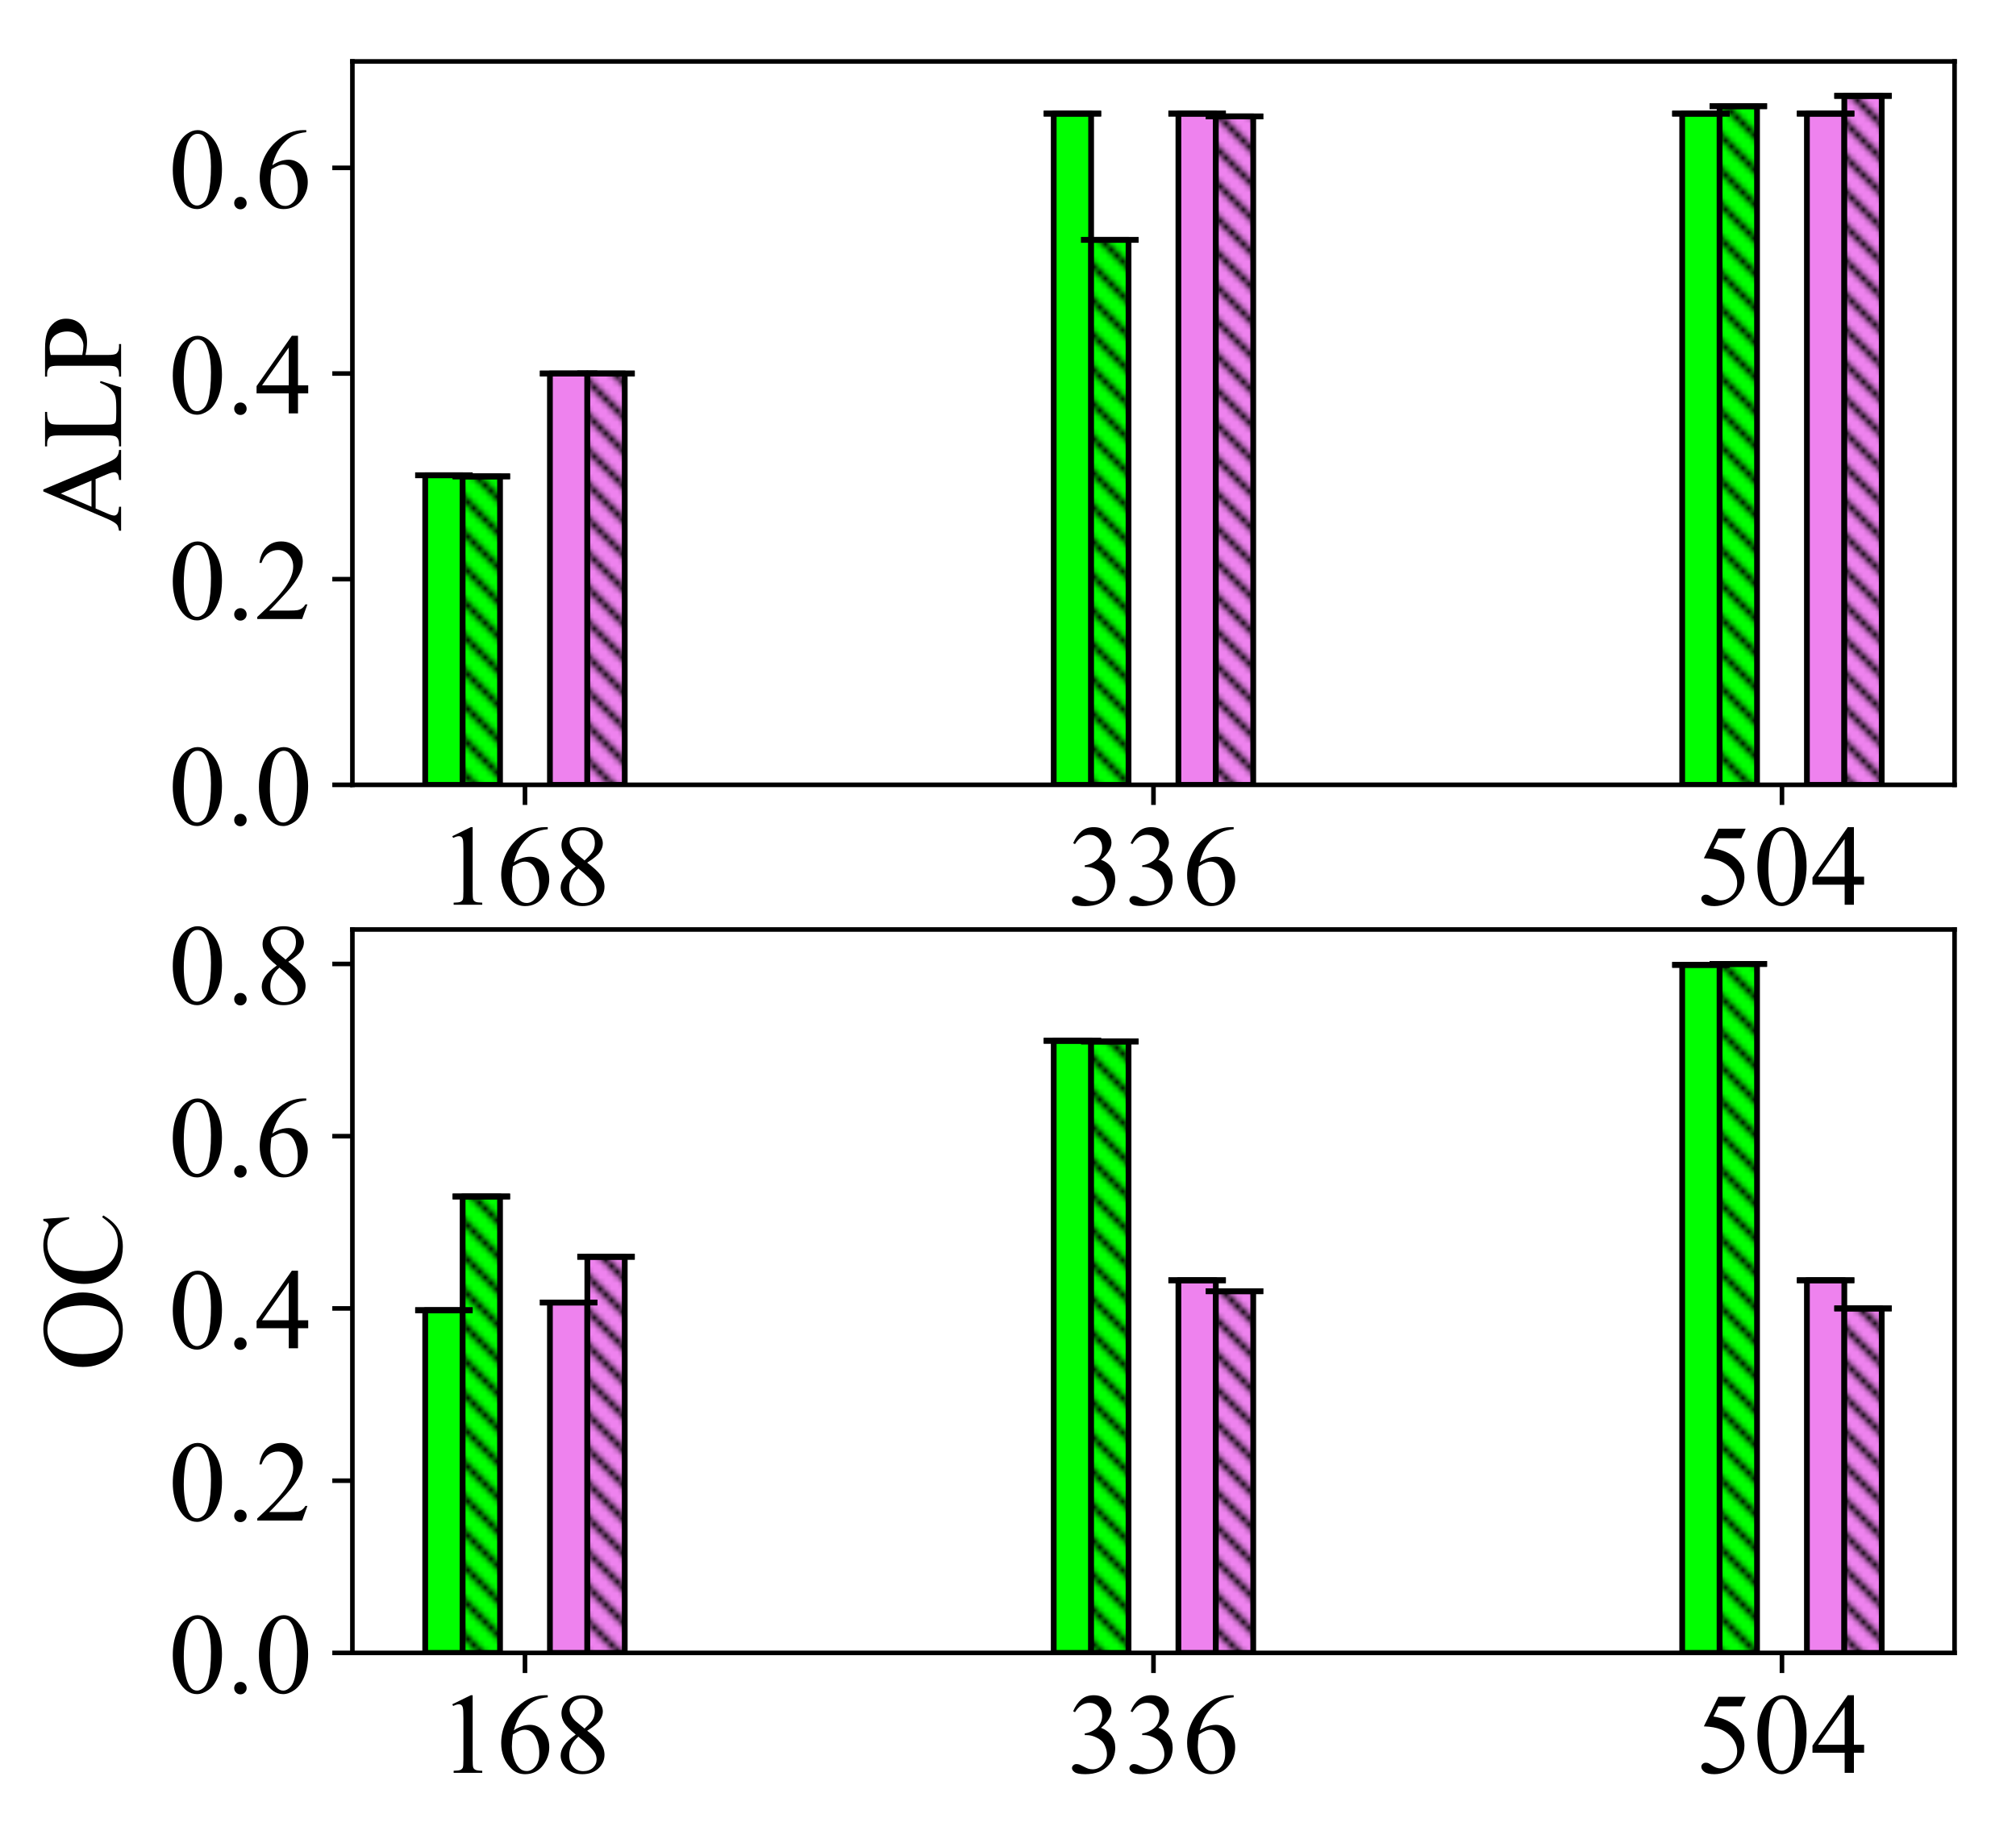 <?xml version="1.0" encoding="utf-8" standalone="no"?>
<!DOCTYPE svg PUBLIC "-//W3C//DTD SVG 1.1//EN"
  "http://www.w3.org/Graphics/SVG/1.1/DTD/svg11.dtd">
<!-- Created with matplotlib (http://matplotlib.org/) -->
<svg height="320.266pt" version="1.1" viewBox="0 0 351.066 320.266" width="351.066pt" xmlns="http://www.w3.org/2000/svg" xmlns:xlink="http://www.w3.org/1999/xlink">
 <defs>
  <style type="text/css">
*{stroke-linecap:butt;stroke-linejoin:round;}
  </style>
 </defs>
 <g id="figure_1">
  <g id="patch_1">
   <path d="M 0 320.266 
L 351.066 320.266 
L 351.066 0 
L 0 0 
z
" style="fill:#ffffff;"/>
  </g>
  <g id="axes_1">
   <g id="patch_2">
    <path d="M 61.366 136.7 
L 340.366 136.7 
L 340.366 10.7 
L 61.366 10.7 
z
" style="fill:#ffffff;"/>
   </g>
   <g id="patch_3">
    <path clip-path="url(#p3565b6220d)" d="M 74.047 136.7 
L 80.562 136.7 
L 80.562 82.781 
L 74.047 82.781 
z
" style="fill:#00ff00;stroke:#000000;stroke-linejoin:miter;"/>
   </g>
   <g id="patch_4">
    <path clip-path="url(#p3565b6220d)" d="M 183.493 136.7 
L 190.008 136.7 
L 190.008 19.784 
L 183.493 19.784 
z
" style="fill:#00ff00;stroke:#000000;stroke-linejoin:miter;"/>
   </g>
   <g id="patch_5">
    <path clip-path="url(#p3565b6220d)" d="M 292.939 136.7 
L 299.454 136.7 
L 299.454 19.784 
L 292.939 19.784 
z
" style="fill:#00ff00;stroke:#000000;stroke-linejoin:miter;"/>
   </g>
   <g id="patch_6">
    <path clip-path="url(#p3565b6220d)" d="M 80.562 136.7 
L 87.077 136.7 
L 87.077 82.969 
L 80.562 82.969 
z
" style="fill:url(#h817ba74232);stroke:#000000;stroke-linejoin:miter;"/>
   </g>
   <g id="patch_7">
    <path clip-path="url(#p3565b6220d)" d="M 190.008 136.7 
L 196.523 136.7 
L 196.523 41.775 
L 190.008 41.775 
z
" style="fill:url(#h817ba74232);stroke:#000000;stroke-linejoin:miter;"/>
   </g>
   <g id="patch_8">
    <path clip-path="url(#p3565b6220d)" d="M 299.454 136.7 
L 305.968 136.7 
L 305.968 18.491 
L 299.454 18.491 
z
" style="fill:url(#h817ba74232);stroke:#000000;stroke-linejoin:miter;"/>
   </g>
   <g id="patch_9">
    <path clip-path="url(#p3565b6220d)" d="M 95.763 136.7 
L 102.278 136.7 
L 102.278 65.058 
L 95.763 65.058 
z
" style="fill:#ee82ee;stroke:#000000;stroke-linejoin:miter;"/>
   </g>
   <g id="patch_10">
    <path clip-path="url(#p3565b6220d)" d="M 205.209 136.7 
L 211.723 136.7 
L 211.723 19.784 
L 205.209 19.784 
z
" style="fill:#ee82ee;stroke:#000000;stroke-linejoin:miter;"/>
   </g>
   <g id="patch_11">
    <path clip-path="url(#p3565b6220d)" d="M 314.655 136.7 
L 321.169 136.7 
L 321.169 19.784 
L 314.655 19.784 
z
" style="fill:#ee82ee;stroke:#000000;stroke-linejoin:miter;"/>
   </g>
   <g id="patch_12">
    <path clip-path="url(#p3565b6220d)" d="M 102.278 136.7 
L 108.792 136.7 
L 108.792 65.058 
L 102.278 65.058 
z
" style="fill:url(#h8f20025132);stroke:#000000;stroke-linejoin:miter;"/>
   </g>
   <g id="patch_13">
    <path clip-path="url(#p3565b6220d)" d="M 211.723 136.7 
L 218.238 136.7 
L 218.238 20.282 
L 211.723 20.282 
z
" style="fill:url(#h8f20025132);stroke:#000000;stroke-linejoin:miter;"/>
   </g>
   <g id="patch_14">
    <path clip-path="url(#p3565b6220d)" d="M 321.169 136.7 
L 327.684 136.7 
L 327.684 16.7 
L 321.169 16.7 
z
" style="fill:url(#h8f20025132);stroke:#000000;stroke-linejoin:miter;"/>
   </g>
   <g id="matplotlib.axis_1">
    <g id="xtick_1">
     <g id="line2d_1">
      <defs>
       <path d="M 0 0 
L 0 3.5 
" id="mb098cf3e91" style="stroke:#000000;stroke-width:0.8;"/>
      </defs>
      <g>
       <use style="stroke:#000000;stroke-width:0.8;" x="91.42" xlink:href="#mb098cf3e91" y="136.7"/>
      </g>
     </g>
     <g id="text_1">
      <!-- 168 -->
      <defs>
       <path d="M 11.719 59.719 
L 27.828 67.578 
L 29.438 67.578 
L 29.438 11.672 
Q 29.438 6.109 29.906 4.734 
Q 30.375 3.375 31.828 2.641 
Q 33.297 1.906 37.797 1.812 
L 37.797 0 
L 12.891 0 
L 12.891 1.812 
Q 17.578 1.906 18.938 2.609 
Q 20.312 3.328 20.844 4.516 
Q 21.391 5.719 21.391 11.672 
L 21.391 47.406 
Q 21.391 54.641 20.906 56.688 
Q 20.562 58.25 19.656 58.984 
Q 18.75 59.719 17.484 59.719 
Q 15.672 59.719 12.453 58.203 
z
" id="TimesNewRomanPSMT-31"/>
       <path d="M 44.828 67.578 
L 44.828 65.766 
Q 38.375 65.141 34.297 63.203 
Q 30.219 61.281 26.234 57.328 
Q 22.266 53.375 19.656 48.516 
Q 17.047 43.656 15.281 36.969 
Q 22.312 41.797 29.391 41.797 
Q 36.188 41.797 41.156 36.328 
Q 46.141 30.859 46.141 22.266 
Q 46.141 13.969 41.109 7.125 
Q 35.062 -1.172 25.094 -1.172 
Q 18.312 -1.172 13.578 3.328 
Q 4.297 12.062 4.297 25.984 
Q 4.297 34.859 7.859 42.859 
Q 11.422 50.875 18.031 57.078 
Q 24.656 63.281 30.703 65.422 
Q 36.766 67.578 42 67.578 
z
M 14.453 33.406 
Q 13.578 26.812 13.578 22.75 
Q 13.578 18.062 15.312 12.562 
Q 17.047 7.078 20.453 3.859 
Q 22.953 1.562 26.516 1.562 
Q 30.766 1.562 34.109 5.562 
Q 37.453 9.578 37.453 17 
Q 37.453 25.344 34.125 31.438 
Q 30.812 37.547 24.703 37.547 
Q 22.859 37.547 20.734 36.766 
Q 18.609 35.984 14.453 33.406 
z
" id="TimesNewRomanPSMT-36"/>
       <path d="M 19.188 33.344 
Q 11.328 39.797 9.047 43.703 
Q 6.781 47.609 6.781 51.812 
Q 6.781 58.25 11.766 62.906 
Q 16.75 67.578 25 67.578 
Q 33.016 67.578 37.891 63.234 
Q 42.781 58.891 42.781 53.328 
Q 42.781 49.609 40.141 45.75 
Q 37.5 41.891 29.156 36.672 
Q 37.75 30.031 40.531 26.219 
Q 44.234 21.234 44.234 15.719 
Q 44.234 8.734 38.906 3.781 
Q 33.594 -1.172 24.953 -1.172 
Q 15.531 -1.172 10.25 4.734 
Q 6.062 9.469 6.062 15.094 
Q 6.062 19.484 9.016 23.797 
Q 11.969 28.125 19.188 33.344 
z
M 26.859 38.578 
Q 32.719 43.844 34.281 46.891 
Q 35.844 49.953 35.844 53.812 
Q 35.844 58.938 32.953 61.844 
Q 30.078 64.75 25.094 64.75 
Q 20.125 64.75 17 61.859 
Q 13.875 58.984 13.875 55.125 
Q 13.875 52.594 15.156 50.047 
Q 16.453 47.516 18.844 45.219 
z
M 21.484 31.5 
Q 17.438 28.078 15.484 24.047 
Q 13.531 20.016 13.531 15.328 
Q 13.531 9.031 16.969 5.25 
Q 20.406 1.469 25.734 1.469 
Q 31 1.469 34.172 4.438 
Q 37.359 7.422 37.359 11.672 
Q 37.359 15.188 35.5 17.969 
Q 32.031 23.141 21.484 31.5 
z
" id="TimesNewRomanPSMT-38"/>
      </defs>
      <g transform="translate(76.42 157.588)scale(0.2 -0.2)">
       <use xlink:href="#TimesNewRomanPSMT-31"/>
       <use x="50" xlink:href="#TimesNewRomanPSMT-36"/>
       <use x="100" xlink:href="#TimesNewRomanPSMT-38"/>
      </g>
     </g>
    </g>
    <g id="xtick_2">
     <g id="line2d_2">
      <g>
       <use style="stroke:#000000;stroke-width:0.8;" x="200.866" xlink:href="#mb098cf3e91" y="136.7"/>
      </g>
     </g>
     <g id="text_2">
      <!-- 336 -->
      <defs>
       <path d="M 5.078 53.609 
Q 7.906 60.297 12.219 63.938 
Q 16.547 67.578 23 67.578 
Q 30.953 67.578 35.203 62.406 
Q 38.422 58.547 38.422 54.156 
Q 38.422 46.922 29.344 39.203 
Q 35.453 36.812 38.578 32.375 
Q 41.703 27.938 41.703 21.922 
Q 41.703 13.328 36.234 7.031 
Q 29.109 -1.172 15.578 -1.172 
Q 8.891 -1.172 6.469 0.484 
Q 4.047 2.156 4.047 4.047 
Q 4.047 5.469 5.188 6.547 
Q 6.344 7.625 7.953 7.625 
Q 9.188 7.625 10.453 7.234 
Q 11.281 6.984 14.203 5.438 
Q 17.141 3.906 18.266 3.609 
Q 20.062 3.078 22.125 3.078 
Q 27.094 3.078 30.781 6.938 
Q 34.469 10.797 34.469 16.062 
Q 34.469 19.922 32.766 23.578 
Q 31.5 26.312 29.984 27.734 
Q 27.875 29.688 24.219 31.266 
Q 20.562 32.859 16.75 32.859 
L 15.188 32.859 
L 15.188 34.328 
Q 19.047 34.812 22.922 37.109 
Q 26.812 39.406 28.562 42.625 
Q 30.328 45.844 30.328 49.703 
Q 30.328 54.734 27.172 57.828 
Q 24.031 60.938 19.344 60.938 
Q 11.766 60.938 6.688 52.828 
z
" id="TimesNewRomanPSMT-33"/>
      </defs>
      <g transform="translate(185.866 157.588)scale(0.2 -0.2)">
       <use xlink:href="#TimesNewRomanPSMT-33"/>
       <use x="50" xlink:href="#TimesNewRomanPSMT-33"/>
       <use x="100" xlink:href="#TimesNewRomanPSMT-36"/>
      </g>
     </g>
    </g>
    <g id="xtick_3">
     <g id="line2d_3">
      <g>
       <use style="stroke:#000000;stroke-width:0.8;" x="310.311" xlink:href="#mb098cf3e91" y="136.7"/>
      </g>
     </g>
     <g id="text_3">
      <!-- 504 -->
      <defs>
       <path d="M 43.406 66.219 
L 39.594 57.906 
L 19.672 57.906 
L 15.328 49.031 
Q 28.266 47.125 35.844 39.406 
Q 42.328 32.766 42.328 23.781 
Q 42.328 18.562 40.203 14.109 
Q 38.094 9.672 34.859 6.547 
Q 31.641 3.422 27.688 1.516 
Q 22.078 -1.172 16.156 -1.172 
Q 10.203 -1.172 7.484 0.844 
Q 4.781 2.875 4.781 5.328 
Q 4.781 6.688 5.906 7.734 
Q 7.031 8.797 8.734 8.797 
Q 10.016 8.797 10.969 8.406 
Q 11.922 8.016 14.203 6.391 
Q 17.875 3.859 21.625 3.859 
Q 27.344 3.859 31.656 8.172 
Q 35.984 12.5 35.984 18.703 
Q 35.984 24.703 32.125 29.906 
Q 28.266 35.109 21.484 37.938 
Q 16.156 40.141 6.984 40.484 
L 19.672 66.219 
z
" id="TimesNewRomanPSMT-35"/>
       <path d="M 3.609 32.719 
Q 3.609 44.047 7.031 52.219 
Q 10.453 60.406 16.109 64.406 
Q 20.516 67.578 25.203 67.578 
Q 32.812 67.578 38.875 59.812 
Q 46.438 50.203 46.438 33.734 
Q 46.438 22.219 43.109 14.156 
Q 39.797 6.109 34.641 2.469 
Q 29.5 -1.172 24.703 -1.172 
Q 15.234 -1.172 8.938 10.016 
Q 3.609 19.438 3.609 32.719 
z
M 13.188 31.5 
Q 13.188 17.828 16.547 9.188 
Q 19.344 1.906 24.859 1.906 
Q 27.484 1.906 30.312 4.266 
Q 33.156 6.641 34.625 12.203 
Q 36.859 20.609 36.859 35.891 
Q 36.859 47.219 34.516 54.781 
Q 32.766 60.406 29.984 62.75 
Q 27.984 64.359 25.141 64.359 
Q 21.828 64.359 19.234 61.375 
Q 15.719 57.328 14.453 48.625 
Q 13.188 39.938 13.188 31.5 
z
" id="TimesNewRomanPSMT-30"/>
       <path d="M 46.531 24.422 
L 46.531 17.484 
L 37.641 17.484 
L 37.641 0 
L 29.594 0 
L 29.594 17.484 
L 1.562 17.484 
L 1.562 23.734 
L 32.281 67.578 
L 37.641 67.578 
L 37.641 24.422 
z
M 29.594 24.422 
L 29.594 57.281 
L 6.344 24.422 
z
" id="TimesNewRomanPSMT-34"/>
      </defs>
      <g transform="translate(295.311 157.588)scale(0.2 -0.2)">
       <use xlink:href="#TimesNewRomanPSMT-35"/>
       <use x="50" xlink:href="#TimesNewRomanPSMT-30"/>
       <use x="100" xlink:href="#TimesNewRomanPSMT-34"/>
      </g>
     </g>
    </g>
   </g>
   <g id="matplotlib.axis_2">
    <g id="ytick_1">
     <g id="line2d_4">
      <defs>
       <path d="M 0 0 
L -3.5 0 
" id="me9968d7267" style="stroke:#000000;stroke-width:0.8;"/>
      </defs>
      <g>
       <use style="stroke:#000000;stroke-width:0.8;" x="61.366" xlink:href="#me9968d7267" y="136.7"/>
      </g>
     </g>
     <g id="text_4">
      <!-- 0.0 -->
      <defs>
       <path d="M 12.5 9.469 
Q 14.797 9.469 16.359 7.875 
Q 17.922 6.297 17.922 4.047 
Q 17.922 1.812 16.328 0.219 
Q 14.75 -1.375 12.5 -1.375 
Q 10.25 -1.375 8.656 0.219 
Q 7.078 1.812 7.078 4.047 
Q 7.078 6.344 8.656 7.906 
Q 10.25 9.469 12.5 9.469 
z
" id="TimesNewRomanPSMT-2e"/>
      </defs>
      <g transform="translate(29.366 143.644)scale(0.2 -0.2)">
       <use xlink:href="#TimesNewRomanPSMT-30"/>
       <use x="50" xlink:href="#TimesNewRomanPSMT-2e"/>
       <use x="75" xlink:href="#TimesNewRomanPSMT-30"/>
      </g>
     </g>
    </g>
    <g id="ytick_2">
     <g id="line2d_5">
      <g>
       <use style="stroke:#000000;stroke-width:0.8;" x="61.366" xlink:href="#me9968d7267" y="100.879"/>
      </g>
     </g>
     <g id="text_5">
      <!-- 0.2 -->
      <defs>
       <path d="M 45.844 12.75 
L 41.219 0 
L 2.156 0 
L 2.156 1.812 
Q 19.391 17.531 26.422 27.484 
Q 33.453 37.453 33.453 45.703 
Q 33.453 52 29.594 56.047 
Q 25.734 60.109 20.359 60.109 
Q 15.484 60.109 11.594 57.25 
Q 7.719 54.391 5.859 48.875 
L 4.047 48.875 
Q 5.281 57.906 10.328 62.734 
Q 15.375 67.578 22.953 67.578 
Q 31 67.578 36.391 62.406 
Q 41.797 57.234 41.797 50.203 
Q 41.797 45.172 39.453 40.141 
Q 35.844 32.234 27.734 23.391 
Q 15.578 10.109 12.547 7.375 
L 29.828 7.375 
Q 35.109 7.375 37.234 7.766 
Q 39.359 8.156 41.062 9.344 
Q 42.781 10.547 44.047 12.75 
z
" id="TimesNewRomanPSMT-32"/>
      </defs>
      <g transform="translate(29.366 107.823)scale(0.2 -0.2)">
       <use xlink:href="#TimesNewRomanPSMT-30"/>
       <use x="50" xlink:href="#TimesNewRomanPSMT-2e"/>
       <use x="75" xlink:href="#TimesNewRomanPSMT-32"/>
      </g>
     </g>
    </g>
    <g id="ytick_3">
     <g id="line2d_6">
      <g>
       <use style="stroke:#000000;stroke-width:0.8;" x="61.366" xlink:href="#me9968d7267" y="65.058"/>
      </g>
     </g>
     <g id="text_6">
      <!-- 0.4 -->
      <g transform="translate(29.366 72.002)scale(0.2 -0.2)">
       <use xlink:href="#TimesNewRomanPSMT-30"/>
       <use x="50" xlink:href="#TimesNewRomanPSMT-2e"/>
       <use x="75" xlink:href="#TimesNewRomanPSMT-34"/>
      </g>
     </g>
    </g>
    <g id="ytick_4">
     <g id="line2d_7">
      <g>
       <use style="stroke:#000000;stroke-width:0.8;" x="61.366" xlink:href="#me9968d7267" y="29.237"/>
      </g>
     </g>
     <g id="text_7">
      <!-- 0.6 -->
      <g transform="translate(29.366 36.181)scale(0.2 -0.2)">
       <use xlink:href="#TimesNewRomanPSMT-30"/>
       <use x="50" xlink:href="#TimesNewRomanPSMT-2e"/>
       <use x="75" xlink:href="#TimesNewRomanPSMT-36"/>
      </g>
     </g>
    </g>
    <g id="text_8">
     <!-- ALP -->
     <defs>
      <path d="M 45.75 22.172 
L 20.125 22.172 
L 15.625 11.719 
Q 13.969 7.859 13.969 5.953 
Q 13.969 4.438 15.406 3.297 
Q 16.844 2.156 21.625 1.812 
L 21.625 0 
L 0.781 0 
L 0.781 1.812 
Q 4.938 2.547 6.156 3.719 
Q 8.641 6.062 11.672 13.234 
L 34.969 67.719 
L 36.672 67.719 
L 59.719 12.641 
Q 62.5 6 64.766 4.016 
Q 67.047 2.047 71.094 1.812 
L 71.094 0 
L 44.969 0 
L 44.969 1.812 
Q 48.922 2 50.312 3.125 
Q 51.703 4.25 51.703 5.859 
Q 51.703 8.016 49.75 12.641 
z
M 44.391 25.781 
L 33.156 52.547 
L 21.625 25.781 
z
" id="TimesNewRomanPSMT-41"/>
      <path d="M 57.328 18.312 
L 58.938 17.969 
L 53.266 0 
L 2 0 
L 2 1.812 
L 4.5 1.812 
Q 8.688 1.812 10.5 4.547 
Q 11.531 6.109 11.531 11.766 
L 11.531 54.5 
Q 11.531 60.688 10.156 62.25 
Q 8.25 64.406 4.5 64.406 
L 2 64.406 
L 2 66.219 
L 31.984 66.219 
L 31.984 64.406 
Q 26.703 64.453 24.578 63.422 
Q 22.469 62.406 21.688 60.844 
Q 20.906 59.281 20.906 53.375 
L 20.906 11.766 
Q 20.906 7.719 21.688 6.203 
Q 22.266 5.172 23.484 4.688 
Q 24.703 4.203 31.109 4.203 
L 35.938 4.203 
Q 43.562 4.203 46.625 5.328 
Q 49.703 6.453 52.234 9.297 
Q 54.781 12.156 57.328 18.312 
z
" id="TimesNewRomanPSMT-4c"/>
      <path d="M 20.516 31 
L 20.516 11.719 
Q 20.516 5.469 21.875 3.953 
Q 23.734 1.812 27.484 1.812 
L 30.031 1.812 
L 30.031 0 
L 1.656 0 
L 1.656 1.812 
L 4.156 1.812 
Q 8.344 1.812 10.156 4.547 
Q 11.141 6.062 11.141 11.719 
L 11.141 54.5 
Q 11.141 60.75 9.812 62.25 
Q 7.906 64.406 4.156 64.406 
L 1.656 64.406 
L 1.656 66.219 
L 25.922 66.219 
Q 34.812 66.219 39.938 64.375 
Q 45.062 62.547 48.578 58.203 
Q 52.094 53.859 52.094 47.906 
Q 52.094 39.797 46.75 34.719 
Q 41.406 29.641 31.641 29.641 
Q 29.25 29.641 26.469 29.984 
Q 23.688 30.328 20.516 31 
z
M 20.516 33.797 
Q 23.094 33.297 25.094 33.047 
Q 27.094 32.812 28.516 32.812 
Q 33.594 32.812 37.281 36.734 
Q 40.969 40.672 40.969 46.922 
Q 40.969 51.219 39.203 54.906 
Q 37.453 58.594 34.219 60.422 
Q 31 62.25 26.906 62.25 
Q 24.422 62.25 20.516 61.328 
z
" id="TimesNewRomanPSMT-50"/>
     </defs>
     <g transform="translate(21.087 92.591)rotate(-90)scale(0.2 -0.2)">
      <use xlink:href="#TimesNewRomanPSMT-41"/>
      <use x="72.217" xlink:href="#TimesNewRomanPSMT-4c"/>
      <use x="133.301" xlink:href="#TimesNewRomanPSMT-50"/>
     </g>
    </g>
   </g>
   <g id="LineCollection_1">
    <path clip-path="url(#p3565b6220d)" d="M 77.305 82.781 
L 77.305 82.781 
" style="fill:none;stroke:#000000;stroke-width:1.5;"/>
    <path clip-path="url(#p3565b6220d)" d="M 186.751 19.784 
L 186.751 19.784 
" style="fill:none;stroke:#000000;stroke-width:1.5;"/>
    <path clip-path="url(#p3565b6220d)" d="M 296.196 19.784 
L 296.196 19.784 
" style="fill:none;stroke:#000000;stroke-width:1.5;"/>
   </g>
   <g id="LineCollection_2">
    <path clip-path="url(#p3565b6220d)" d="M 83.819 82.969 
L 83.819 82.969 
" style="fill:none;stroke:#000000;stroke-width:1.5;"/>
    <path clip-path="url(#p3565b6220d)" d="M 193.265 41.775 
L 193.265 41.775 
" style="fill:none;stroke:#000000;stroke-width:1.5;"/>
    <path clip-path="url(#p3565b6220d)" d="M 302.711 18.491 
L 302.711 18.491 
" style="fill:none;stroke:#000000;stroke-width:1.5;"/>
   </g>
   <g id="LineCollection_3">
    <path clip-path="url(#p3565b6220d)" d="M 99.02 65.058 
L 99.02 65.058 
" style="fill:none;stroke:#000000;stroke-width:1.5;"/>
    <path clip-path="url(#p3565b6220d)" d="M 208.466 19.784 
L 208.466 19.784 
" style="fill:none;stroke:#000000;stroke-width:1.5;"/>
    <path clip-path="url(#p3565b6220d)" d="M 317.912 19.784 
L 317.912 19.784 
" style="fill:none;stroke:#000000;stroke-width:1.5;"/>
   </g>
   <g id="LineCollection_4">
    <path clip-path="url(#p3565b6220d)" d="M 105.535 65.058 
L 105.535 65.058 
" style="fill:none;stroke:#000000;stroke-width:1.5;"/>
    <path clip-path="url(#p3565b6220d)" d="M 214.981 20.282 
L 214.981 20.282 
" style="fill:none;stroke:#000000;stroke-width:1.5;"/>
    <path clip-path="url(#p3565b6220d)" d="M 324.426 16.7 
L 324.426 16.7 
" style="fill:none;stroke:#000000;stroke-width:1.5;"/>
   </g>
   <g id="line2d_8">
    <defs>
     <path d="M 5 0 
L -5 -0 
" id="m31d1defd3c" style="stroke:#000000;"/>
    </defs>
    <g clip-path="url(#p3565b6220d)">
     <use style="stroke:#000000;" x="77.305" xlink:href="#m31d1defd3c" y="82.781"/>
     <use style="stroke:#000000;" x="186.751" xlink:href="#m31d1defd3c" y="19.784"/>
     <use style="stroke:#000000;" x="296.196" xlink:href="#m31d1defd3c" y="19.784"/>
    </g>
   </g>
   <g id="line2d_9">
    <g clip-path="url(#p3565b6220d)">
     <use style="stroke:#000000;" x="77.305" xlink:href="#m31d1defd3c" y="82.781"/>
     <use style="stroke:#000000;" x="186.751" xlink:href="#m31d1defd3c" y="19.784"/>
     <use style="stroke:#000000;" x="296.196" xlink:href="#m31d1defd3c" y="19.784"/>
    </g>
   </g>
   <g id="line2d_10">
    <g clip-path="url(#p3565b6220d)">
     <use style="stroke:#000000;" x="83.819" xlink:href="#m31d1defd3c" y="82.969"/>
     <use style="stroke:#000000;" x="193.265" xlink:href="#m31d1defd3c" y="41.775"/>
     <use style="stroke:#000000;" x="302.711" xlink:href="#m31d1defd3c" y="18.491"/>
    </g>
   </g>
   <g id="line2d_11">
    <g clip-path="url(#p3565b6220d)">
     <use style="stroke:#000000;" x="83.819" xlink:href="#m31d1defd3c" y="82.969"/>
     <use style="stroke:#000000;" x="193.265" xlink:href="#m31d1defd3c" y="41.775"/>
     <use style="stroke:#000000;" x="302.711" xlink:href="#m31d1defd3c" y="18.491"/>
    </g>
   </g>
   <g id="line2d_12">
    <g clip-path="url(#p3565b6220d)">
     <use style="stroke:#000000;" x="99.02" xlink:href="#m31d1defd3c" y="65.058"/>
     <use style="stroke:#000000;" x="208.466" xlink:href="#m31d1defd3c" y="19.784"/>
     <use style="stroke:#000000;" x="317.912" xlink:href="#m31d1defd3c" y="19.784"/>
    </g>
   </g>
   <g id="line2d_13">
    <g clip-path="url(#p3565b6220d)">
     <use style="stroke:#000000;" x="99.02" xlink:href="#m31d1defd3c" y="65.058"/>
     <use style="stroke:#000000;" x="208.466" xlink:href="#m31d1defd3c" y="19.784"/>
     <use style="stroke:#000000;" x="317.912" xlink:href="#m31d1defd3c" y="19.784"/>
    </g>
   </g>
   <g id="line2d_14">
    <g clip-path="url(#p3565b6220d)">
     <use style="stroke:#000000;" x="105.535" xlink:href="#m31d1defd3c" y="65.058"/>
     <use style="stroke:#000000;" x="214.981" xlink:href="#m31d1defd3c" y="20.282"/>
     <use style="stroke:#000000;" x="324.426" xlink:href="#m31d1defd3c" y="16.7"/>
    </g>
   </g>
   <g id="line2d_15">
    <g clip-path="url(#p3565b6220d)">
     <use style="stroke:#000000;" x="105.535" xlink:href="#m31d1defd3c" y="65.058"/>
     <use style="stroke:#000000;" x="214.981" xlink:href="#m31d1defd3c" y="20.282"/>
     <use style="stroke:#000000;" x="324.426" xlink:href="#m31d1defd3c" y="16.7"/>
    </g>
   </g>
   <g id="patch_15">
    <path d="M 61.366 136.7 
L 61.366 10.7 
" style="fill:none;stroke:#000000;stroke-linecap:square;stroke-linejoin:miter;stroke-width:0.8;"/>
   </g>
   <g id="patch_16">
    <path d="M 340.366 136.7 
L 340.366 10.7 
" style="fill:none;stroke:#000000;stroke-linecap:square;stroke-linejoin:miter;stroke-width:0.8;"/>
   </g>
   <g id="patch_17">
    <path d="M 61.366 136.7 
L 340.366 136.7 
" style="fill:none;stroke:#000000;stroke-linecap:square;stroke-linejoin:miter;stroke-width:0.8;"/>
   </g>
   <g id="patch_18">
    <path d="M 61.366 10.7 
L 340.366 10.7 
" style="fill:none;stroke:#000000;stroke-linecap:square;stroke-linejoin:miter;stroke-width:0.8;"/>
   </g>
  </g>
  <g id="axes_2">
   <g id="patch_19">
    <path d="M 61.366 287.9 
L 340.366 287.9 
L 340.366 161.9 
L 61.366 161.9 
z
" style="fill:#ffffff;"/>
   </g>
   <g id="patch_20">
    <path clip-path="url(#p105f7fb82e)" d="M 74.047 287.9 
L 80.562 287.9 
L 80.562 228.209 
L 74.047 228.209 
z
" style="fill:#00ff00;stroke:#000000;stroke-linejoin:miter;"/>
   </g>
   <g id="patch_21">
    <path clip-path="url(#p105f7fb82e)" d="M 183.493 287.9 
L 190.008 287.9 
L 190.008 181.277 
L 183.493 181.277 
z
" style="fill:#00ff00;stroke:#000000;stroke-linejoin:miter;"/>
   </g>
   <g id="patch_22">
    <path clip-path="url(#p105f7fb82e)" d="M 292.939 287.9 
L 299.454 287.9 
L 299.454 168.057 
L 292.939 168.057 
z
" style="fill:#00ff00;stroke:#000000;stroke-linejoin:miter;"/>
   </g>
   <g id="patch_23">
    <path clip-path="url(#p105f7fb82e)" d="M 80.562 287.9 
L 87.077 287.9 
L 87.077 208.4 
L 80.562 208.4 
z
" style="fill:url(#h817ba74232);stroke:#000000;stroke-linejoin:miter;"/>
   </g>
   <g id="patch_24">
    <path clip-path="url(#p105f7fb82e)" d="M 190.008 287.9 
L 196.523 287.9 
L 196.523 181.4 
L 190.008 181.4 
z
" style="fill:url(#h817ba74232);stroke:#000000;stroke-linejoin:miter;"/>
   </g>
   <g id="patch_25">
    <path clip-path="url(#p105f7fb82e)" d="M 299.454 287.9 
L 305.968 287.9 
L 305.968 167.9 
L 299.454 167.9 
z
" style="fill:url(#h817ba74232);stroke:#000000;stroke-linejoin:miter;"/>
   </g>
   <g id="patch_26">
    <path clip-path="url(#p105f7fb82e)" d="M 95.763 287.9 
L 102.278 287.9 
L 102.278 226.869 
L 95.763 226.869 
z
" style="fill:#ee82ee;stroke:#000000;stroke-linejoin:miter;"/>
   </g>
   <g id="patch_27">
    <path clip-path="url(#p105f7fb82e)" d="M 205.209 287.9 
L 211.723 287.9 
L 211.723 222.99 
L 205.209 222.99 
z
" style="fill:#ee82ee;stroke:#000000;stroke-linejoin:miter;"/>
   </g>
   <g id="patch_28">
    <path clip-path="url(#p105f7fb82e)" d="M 314.655 287.9 
L 321.169 287.9 
L 321.169 222.99 
L 314.655 222.99 
z
" style="fill:#ee82ee;stroke:#000000;stroke-linejoin:miter;"/>
   </g>
   <g id="patch_29">
    <path clip-path="url(#p105f7fb82e)" d="M 102.278 287.9 
L 108.792 287.9 
L 108.792 218.9 
L 102.278 218.9 
z
" style="fill:url(#h8f20025132);stroke:#000000;stroke-linejoin:miter;"/>
   </g>
   <g id="patch_30">
    <path clip-path="url(#p105f7fb82e)" d="M 211.723 287.9 
L 218.238 287.9 
L 218.238 224.9 
L 211.723 224.9 
z
" style="fill:url(#h8f20025132);stroke:#000000;stroke-linejoin:miter;"/>
   </g>
   <g id="patch_31">
    <path clip-path="url(#p105f7fb82e)" d="M 321.169 287.9 
L 327.684 287.9 
L 327.684 227.9 
L 321.169 227.9 
z
" style="fill:url(#h8f20025132);stroke:#000000;stroke-linejoin:miter;"/>
   </g>
   <g id="matplotlib.axis_3">
    <g id="xtick_4">
     <g id="line2d_16">
      <g>
       <use style="stroke:#000000;stroke-width:0.8;" x="91.42" xlink:href="#mb098cf3e91" y="287.9"/>
      </g>
     </g>
     <g id="text_9">
      <!-- 168 -->
      <g transform="translate(76.42 308.788)scale(0.2 -0.2)">
       <use xlink:href="#TimesNewRomanPSMT-31"/>
       <use x="50" xlink:href="#TimesNewRomanPSMT-36"/>
       <use x="100" xlink:href="#TimesNewRomanPSMT-38"/>
      </g>
     </g>
    </g>
    <g id="xtick_5">
     <g id="line2d_17">
      <g>
       <use style="stroke:#000000;stroke-width:0.8;" x="200.866" xlink:href="#mb098cf3e91" y="287.9"/>
      </g>
     </g>
     <g id="text_10">
      <!-- 336 -->
      <g transform="translate(185.866 308.788)scale(0.2 -0.2)">
       <use xlink:href="#TimesNewRomanPSMT-33"/>
       <use x="50" xlink:href="#TimesNewRomanPSMT-33"/>
       <use x="100" xlink:href="#TimesNewRomanPSMT-36"/>
      </g>
     </g>
    </g>
    <g id="xtick_6">
     <g id="line2d_18">
      <g>
       <use style="stroke:#000000;stroke-width:0.8;" x="310.311" xlink:href="#mb098cf3e91" y="287.9"/>
      </g>
     </g>
     <g id="text_11">
      <!-- 504 -->
      <g transform="translate(295.311 308.788)scale(0.2 -0.2)">
       <use xlink:href="#TimesNewRomanPSMT-35"/>
       <use x="50" xlink:href="#TimesNewRomanPSMT-30"/>
       <use x="100" xlink:href="#TimesNewRomanPSMT-34"/>
      </g>
     </g>
    </g>
   </g>
   <g id="matplotlib.axis_4">
    <g id="ytick_5">
     <g id="line2d_19">
      <g>
       <use style="stroke:#000000;stroke-width:0.8;" x="61.366" xlink:href="#me9968d7267" y="287.9"/>
      </g>
     </g>
     <g id="text_12">
      <!-- 0.0 -->
      <g transform="translate(29.366 294.844)scale(0.2 -0.2)">
       <use xlink:href="#TimesNewRomanPSMT-30"/>
       <use x="50" xlink:href="#TimesNewRomanPSMT-2e"/>
       <use x="75" xlink:href="#TimesNewRomanPSMT-30"/>
      </g>
     </g>
    </g>
    <g id="ytick_6">
     <g id="line2d_20">
      <g>
       <use style="stroke:#000000;stroke-width:0.8;" x="61.366" xlink:href="#me9968d7267" y="257.9"/>
      </g>
     </g>
     <g id="text_13">
      <!-- 0.2 -->
      <g transform="translate(29.366 264.844)scale(0.2 -0.2)">
       <use xlink:href="#TimesNewRomanPSMT-30"/>
       <use x="50" xlink:href="#TimesNewRomanPSMT-2e"/>
       <use x="75" xlink:href="#TimesNewRomanPSMT-32"/>
      </g>
     </g>
    </g>
    <g id="ytick_7">
     <g id="line2d_21">
      <g>
       <use style="stroke:#000000;stroke-width:0.8;" x="61.366" xlink:href="#me9968d7267" y="227.9"/>
      </g>
     </g>
     <g id="text_14">
      <!-- 0.4 -->
      <g transform="translate(29.366 234.844)scale(0.2 -0.2)">
       <use xlink:href="#TimesNewRomanPSMT-30"/>
       <use x="50" xlink:href="#TimesNewRomanPSMT-2e"/>
       <use x="75" xlink:href="#TimesNewRomanPSMT-34"/>
      </g>
     </g>
    </g>
    <g id="ytick_8">
     <g id="line2d_22">
      <g>
       <use style="stroke:#000000;stroke-width:0.8;" x="61.366" xlink:href="#me9968d7267" y="197.9"/>
      </g>
     </g>
     <g id="text_15">
      <!-- 0.6 -->
      <g transform="translate(29.366 204.844)scale(0.2 -0.2)">
       <use xlink:href="#TimesNewRomanPSMT-30"/>
       <use x="50" xlink:href="#TimesNewRomanPSMT-2e"/>
       <use x="75" xlink:href="#TimesNewRomanPSMT-36"/>
      </g>
     </g>
    </g>
    <g id="ytick_9">
     <g id="line2d_23">
      <g>
       <use style="stroke:#000000;stroke-width:0.8;" x="61.366" xlink:href="#me9968d7267" y="167.9"/>
      </g>
     </g>
     <g id="text_16">
      <!-- 0.8 -->
      <g transform="translate(29.366 174.844)scale(0.2 -0.2)">
       <use xlink:href="#TimesNewRomanPSMT-30"/>
       <use x="50" xlink:href="#TimesNewRomanPSMT-2e"/>
       <use x="75" xlink:href="#TimesNewRomanPSMT-38"/>
      </g>
     </g>
    </g>
    <g id="text_17">
     <!-- OC -->
     <defs>
      <path d="M 36.578 67.719 
Q 49.469 67.719 58.906 57.922 
Q 68.359 48.141 68.359 33.5 
Q 68.359 18.406 58.828 8.438 
Q 49.312 -1.516 35.797 -1.516 
Q 22.125 -1.516 12.812 8.203 
Q 3.516 17.922 3.516 33.344 
Q 3.516 49.125 14.266 59.078 
Q 23.578 67.719 36.578 67.719 
z
M 35.641 64.156 
Q 26.766 64.156 21.391 57.562 
Q 14.703 49.359 14.703 33.547 
Q 14.703 17.328 21.625 8.594 
Q 26.953 1.953 35.688 1.953 
Q 45.016 1.953 51.094 9.219 
Q 57.172 16.5 57.172 32.172 
Q 57.172 49.172 50.484 57.516 
Q 45.125 64.156 35.641 64.156 
z
" id="TimesNewRomanPSMT-4f"/>
      <path d="M 60.203 67.719 
L 61.719 45.219 
L 60.203 45.219 
Q 57.172 55.328 51.562 59.766 
Q 45.953 64.203 38.094 64.203 
Q 31.5 64.203 26.172 60.859 
Q 20.844 57.516 17.797 50.188 
Q 14.75 42.875 14.75 31.984 
Q 14.75 23 17.625 16.406 
Q 20.516 9.812 26.297 6.297 
Q 32.078 2.781 39.5 2.781 
Q 45.953 2.781 50.875 5.531 
Q 55.812 8.297 61.719 16.5 
L 63.234 15.531 
Q 58.25 6.688 51.609 2.578 
Q 44.969 -1.516 35.844 -1.516 
Q 19.391 -1.516 10.359 10.688 
Q 3.609 19.781 3.609 32.078 
Q 3.609 42 8.047 50.297 
Q 12.5 58.594 20.281 63.156 
Q 28.078 67.719 37.312 67.719 
Q 44.484 67.719 51.469 64.203 
Q 53.516 63.141 54.391 63.141 
Q 55.719 63.141 56.688 64.062 
Q 57.953 65.375 58.5 67.719 
z
" id="TimesNewRomanPSMT-43"/>
     </defs>
     <g transform="translate(21.087 238.792)rotate(-90)scale(0.2 -0.2)">
      <use xlink:href="#TimesNewRomanPSMT-4f"/>
      <use x="72.217" xlink:href="#TimesNewRomanPSMT-43"/>
     </g>
    </g>
   </g>
   <g id="LineCollection_5">
    <path clip-path="url(#p105f7fb82e)" d="M 77.305 228.209 
L 77.305 228.209 
" style="fill:none;stroke:#000000;stroke-width:1.5;"/>
    <path clip-path="url(#p105f7fb82e)" d="M 186.751 181.277 
L 186.751 181.277 
" style="fill:none;stroke:#000000;stroke-width:1.5;"/>
    <path clip-path="url(#p105f7fb82e)" d="M 296.196 168.057 
L 296.196 168.057 
" style="fill:none;stroke:#000000;stroke-width:1.5;"/>
   </g>
   <g id="LineCollection_6">
    <path clip-path="url(#p105f7fb82e)" d="M 83.819 208.4 
L 83.819 208.4 
" style="fill:none;stroke:#000000;stroke-width:1.5;"/>
    <path clip-path="url(#p105f7fb82e)" d="M 193.265 181.4 
L 193.265 181.4 
" style="fill:none;stroke:#000000;stroke-width:1.5;"/>
    <path clip-path="url(#p105f7fb82e)" d="M 302.711 167.9 
L 302.711 167.9 
" style="fill:none;stroke:#000000;stroke-width:1.5;"/>
   </g>
   <g id="LineCollection_7">
    <path clip-path="url(#p105f7fb82e)" d="M 99.02 226.869 
L 99.02 226.869 
" style="fill:none;stroke:#000000;stroke-width:1.5;"/>
    <path clip-path="url(#p105f7fb82e)" d="M 208.466 222.99 
L 208.466 222.99 
" style="fill:none;stroke:#000000;stroke-width:1.5;"/>
    <path clip-path="url(#p105f7fb82e)" d="M 317.912 222.99 
L 317.912 222.99 
" style="fill:none;stroke:#000000;stroke-width:1.5;"/>
   </g>
   <g id="LineCollection_8">
    <path clip-path="url(#p105f7fb82e)" d="M 105.535 218.9 
L 105.535 218.9 
" style="fill:none;stroke:#000000;stroke-width:1.5;"/>
    <path clip-path="url(#p105f7fb82e)" d="M 214.981 224.9 
L 214.981 224.9 
" style="fill:none;stroke:#000000;stroke-width:1.5;"/>
    <path clip-path="url(#p105f7fb82e)" d="M 324.426 227.9 
L 324.426 227.9 
" style="fill:none;stroke:#000000;stroke-width:1.5;"/>
   </g>
   <g id="line2d_24">
    <g clip-path="url(#p105f7fb82e)">
     <use style="stroke:#000000;" x="77.305" xlink:href="#m31d1defd3c" y="228.209"/>
     <use style="stroke:#000000;" x="186.751" xlink:href="#m31d1defd3c" y="181.277"/>
     <use style="stroke:#000000;" x="296.196" xlink:href="#m31d1defd3c" y="168.057"/>
    </g>
   </g>
   <g id="line2d_25">
    <g clip-path="url(#p105f7fb82e)">
     <use style="stroke:#000000;" x="77.305" xlink:href="#m31d1defd3c" y="228.209"/>
     <use style="stroke:#000000;" x="186.751" xlink:href="#m31d1defd3c" y="181.277"/>
     <use style="stroke:#000000;" x="296.196" xlink:href="#m31d1defd3c" y="168.057"/>
    </g>
   </g>
   <g id="line2d_26">
    <g clip-path="url(#p105f7fb82e)">
     <use style="stroke:#000000;" x="83.819" xlink:href="#m31d1defd3c" y="208.4"/>
     <use style="stroke:#000000;" x="193.265" xlink:href="#m31d1defd3c" y="181.4"/>
     <use style="stroke:#000000;" x="302.711" xlink:href="#m31d1defd3c" y="167.9"/>
    </g>
   </g>
   <g id="line2d_27">
    <g clip-path="url(#p105f7fb82e)">
     <use style="stroke:#000000;" x="83.819" xlink:href="#m31d1defd3c" y="208.4"/>
     <use style="stroke:#000000;" x="193.265" xlink:href="#m31d1defd3c" y="181.4"/>
     <use style="stroke:#000000;" x="302.711" xlink:href="#m31d1defd3c" y="167.9"/>
    </g>
   </g>
   <g id="line2d_28">
    <g clip-path="url(#p105f7fb82e)">
     <use style="stroke:#000000;" x="99.02" xlink:href="#m31d1defd3c" y="226.869"/>
     <use style="stroke:#000000;" x="208.466" xlink:href="#m31d1defd3c" y="222.99"/>
     <use style="stroke:#000000;" x="317.912" xlink:href="#m31d1defd3c" y="222.99"/>
    </g>
   </g>
   <g id="line2d_29">
    <g clip-path="url(#p105f7fb82e)">
     <use style="stroke:#000000;" x="99.02" xlink:href="#m31d1defd3c" y="226.869"/>
     <use style="stroke:#000000;" x="208.466" xlink:href="#m31d1defd3c" y="222.99"/>
     <use style="stroke:#000000;" x="317.912" xlink:href="#m31d1defd3c" y="222.99"/>
    </g>
   </g>
   <g id="line2d_30">
    <g clip-path="url(#p105f7fb82e)">
     <use style="stroke:#000000;" x="105.535" xlink:href="#m31d1defd3c" y="218.9"/>
     <use style="stroke:#000000;" x="214.981" xlink:href="#m31d1defd3c" y="224.9"/>
     <use style="stroke:#000000;" x="324.426" xlink:href="#m31d1defd3c" y="227.9"/>
    </g>
   </g>
   <g id="line2d_31">
    <g clip-path="url(#p105f7fb82e)">
     <use style="stroke:#000000;" x="105.535" xlink:href="#m31d1defd3c" y="218.9"/>
     <use style="stroke:#000000;" x="214.981" xlink:href="#m31d1defd3c" y="224.9"/>
     <use style="stroke:#000000;" x="324.426" xlink:href="#m31d1defd3c" y="227.9"/>
    </g>
   </g>
   <g id="patch_32">
    <path d="M 61.366 287.9 
L 61.366 161.9 
" style="fill:none;stroke:#000000;stroke-linecap:square;stroke-linejoin:miter;stroke-width:0.8;"/>
   </g>
   <g id="patch_33">
    <path d="M 340.366 287.9 
L 340.366 161.9 
" style="fill:none;stroke:#000000;stroke-linecap:square;stroke-linejoin:miter;stroke-width:0.8;"/>
   </g>
   <g id="patch_34">
    <path d="M 61.366 287.9 
L 340.366 287.9 
" style="fill:none;stroke:#000000;stroke-linecap:square;stroke-linejoin:miter;stroke-width:0.8;"/>
   </g>
   <g id="patch_35">
    <path d="M 61.366 161.9 
L 340.366 161.9 
" style="fill:none;stroke:#000000;stroke-linecap:square;stroke-linejoin:miter;stroke-width:0.8;"/>
   </g>
  </g>
 </g>
 <defs>
  <clipPath id="p3565b6220d">
   <rect height="126" width="279" x="61.366" y="10.7"/>
  </clipPath>
  <clipPath id="p105f7fb82e">
   <rect height="126" width="279" x="61.366" y="161.9"/>
  </clipPath>
 </defs>
 <defs>
  <pattern height="72" id="h817ba74232" patternUnits="userSpaceOnUse" width="72" x="0" y="0">
   <rect fill="#00ff00" height="73" width="73" x="0" y="0"/>
   <path d="M -36 36 
L 36 108 
M -33 33 
L 39 105 
M -30 30 
L 42 102 
M -27 27 
L 45 99 
M -24 24 
L 48 96 
M -21 21 
L 51 93 
M -18 18 
L 54 90 
M -15 15 
L 57 87 
M -12 12 
L 60 84 
M -9 9 
L 63 81 
M -6 6 
L 66 78 
M -3 3 
L 69 75 
M 0 0 
L 72 72 
M 3 -3 
L 75 69 
M 6 -6 
L 78 66 
M 9 -9 
L 81 63 
M 12 -12 
L 84 60 
M 15 -15 
L 87 57 
M 18 -18 
L 90 54 
M 21 -21 
L 93 51 
M 24 -24 
L 96 48 
M 27 -27 
L 99 45 
M 30 -30 
L 102 42 
M 33 -33 
L 105 39 
M 36 -36 
L 108 36 
" style="fill:#000000;stroke:#000000;stroke-linecap:butt;stroke-linejoin:miter;stroke-width:1.0;"/>
  </pattern>
  <pattern height="72" id="h8f20025132" patternUnits="userSpaceOnUse" width="72" x="0" y="0">
   <rect fill="#ee82ee" height="73" width="73" x="0" y="0"/>
   <path d="M -36 36 
L 36 108 
M -33 33 
L 39 105 
M -30 30 
L 42 102 
M -27 27 
L 45 99 
M -24 24 
L 48 96 
M -21 21 
L 51 93 
M -18 18 
L 54 90 
M -15 15 
L 57 87 
M -12 12 
L 60 84 
M -9 9 
L 63 81 
M -6 6 
L 66 78 
M -3 3 
L 69 75 
M 0 0 
L 72 72 
M 3 -3 
L 75 69 
M 6 -6 
L 78 66 
M 9 -9 
L 81 63 
M 12 -12 
L 84 60 
M 15 -15 
L 87 57 
M 18 -18 
L 90 54 
M 21 -21 
L 93 51 
M 24 -24 
L 96 48 
M 27 -27 
L 99 45 
M 30 -30 
L 102 42 
M 33 -33 
L 105 39 
M 36 -36 
L 108 36 
" style="fill:#000000;stroke:#000000;stroke-linecap:butt;stroke-linejoin:miter;stroke-width:1.0;"/>
  </pattern>
 </defs>
</svg>
